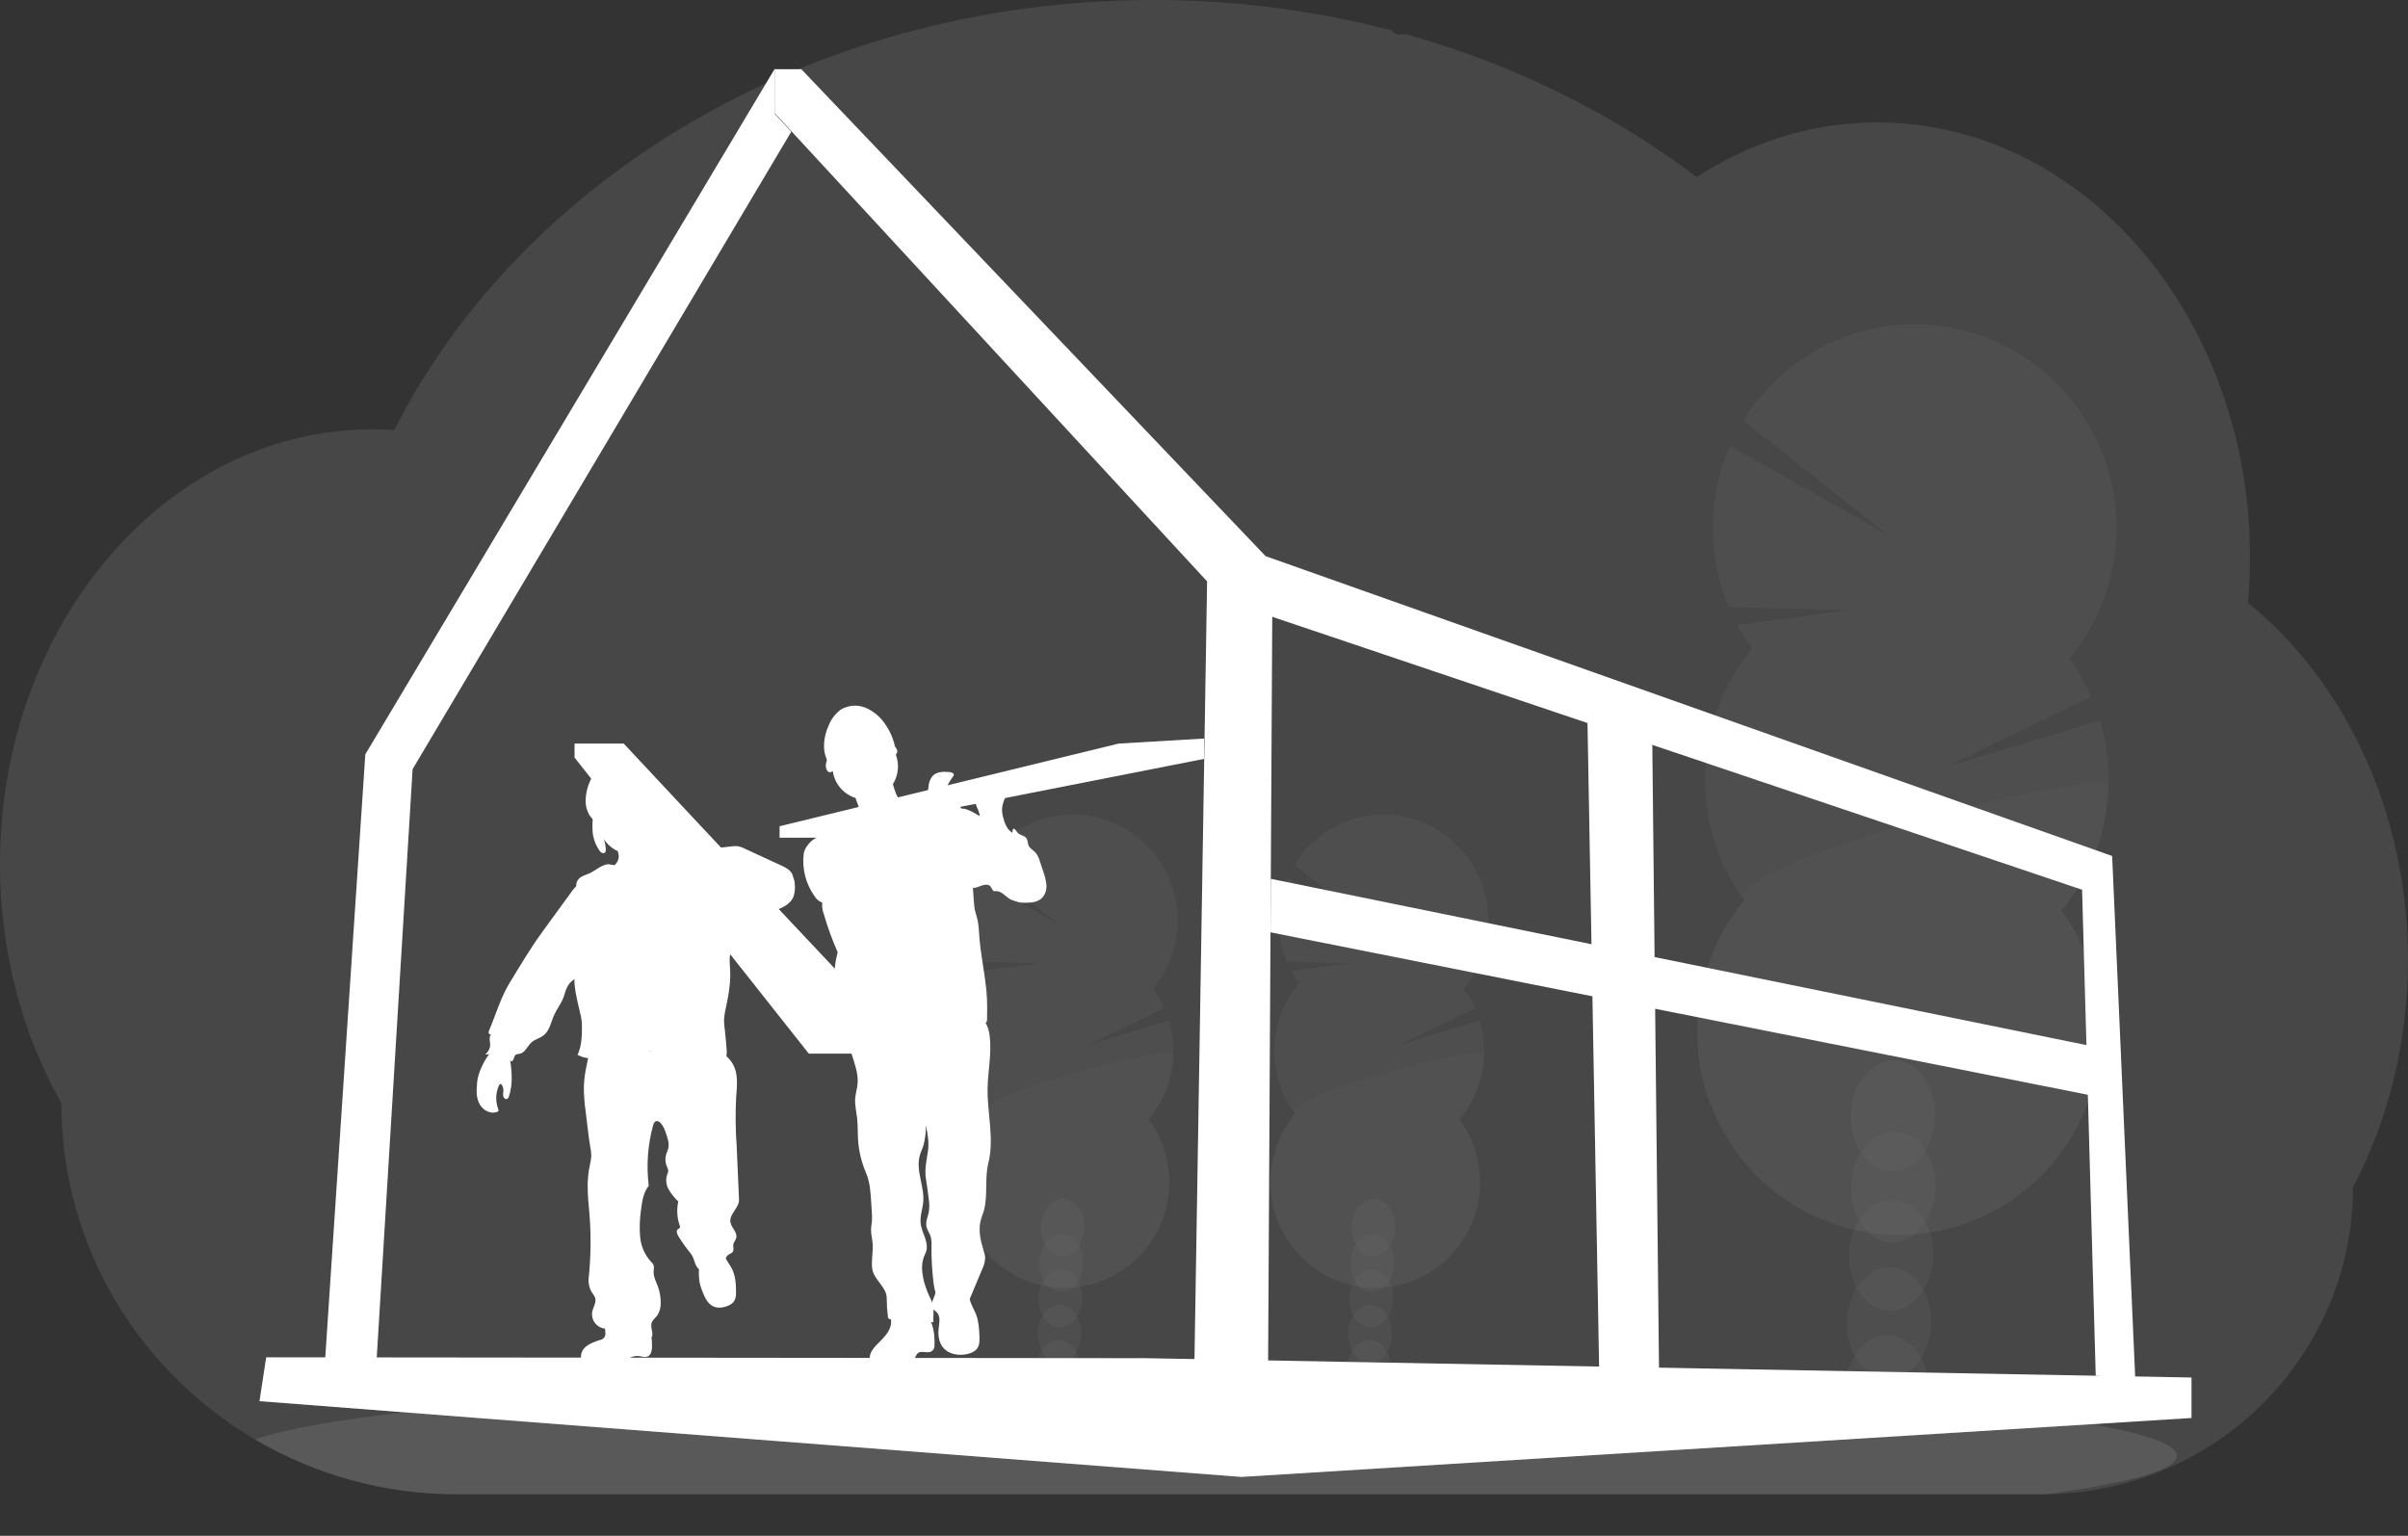 <svg width="58" height="37" viewBox="0 0 58 37" fill="none" xmlns="http://www.w3.org/2000/svg">
<rect x="0" y="0" width="58" height="37" fill="#333333" stroke="none"/>
<path opacity="0.1" d="M58 23.122C58.001 24.097 57.884 25.069 57.652 26.016C57.574 26.335 57.483 26.647 57.38 26.953C57.253 27.331 57.106 27.701 56.94 28.062C56.857 28.245 56.768 28.424 56.675 28.6C56.676 29.6 56.472 30.59 56.076 31.506C55.358 33.151 54.08 34.481 52.472 35.253C51.467 35.737 50.369 35.992 49.255 35.998H11.011C9.31 36.002 7.637 35.551 6.165 34.691L6.142 34.678C5.932 34.554 5.728 34.423 5.528 34.285C5.08 33.972 4.659 33.622 4.269 33.237C3.742 32.717 3.277 32.136 2.885 31.506C1.964 30.03 1.476 28.32 1.477 26.576C0.544 24.923 0 22.944 0 20.817C0 18.134 0.865 15.686 2.285 13.833C2.582 13.446 2.906 13.082 3.256 12.743C3.601 12.409 3.972 12.102 4.366 11.827C4.681 11.606 5.01 11.407 5.351 11.23C5.493 11.157 5.636 11.088 5.781 11.024C5.909 10.967 6.038 10.914 6.168 10.864C6.325 10.804 6.483 10.748 6.644 10.698C6.804 10.648 6.963 10.604 7.119 10.566C7.349 10.509 7.583 10.463 7.82 10.428C8.017 10.399 8.214 10.378 8.411 10.363C8.568 10.351 8.726 10.344 8.885 10.342H8.971C9.146 10.342 9.321 10.349 9.493 10.361C9.512 10.324 9.531 10.287 9.55 10.251C9.619 10.118 9.69 9.986 9.762 9.857C9.762 9.856 9.762 9.854 9.762 9.853C9.774 9.83 9.786 9.808 9.799 9.786C9.857 9.68 9.918 9.576 9.98 9.472C10.009 9.422 10.037 9.375 10.066 9.329C10.072 9.317 10.079 9.306 10.086 9.295C10.115 9.245 10.146 9.195 10.176 9.146C10.328 8.901 10.486 8.66 10.65 8.423L10.692 8.363C10.718 8.326 10.741 8.29 10.77 8.253C10.838 8.157 10.908 8.061 10.978 7.967C11.027 7.899 11.077 7.832 11.13 7.768C11.258 7.602 11.389 7.437 11.524 7.271C11.658 7.105 11.798 6.942 11.943 6.78C11.963 6.758 11.983 6.736 12.003 6.714L12.214 6.483C12.224 6.472 12.233 6.462 12.243 6.452C12.268 6.425 12.292 6.397 12.319 6.371C12.432 6.25 12.547 6.132 12.664 6.014C13.255 5.42 13.885 4.866 14.55 4.356C14.576 4.335 14.602 4.315 14.629 4.295C14.754 4.2 14.881 4.107 15.008 4.014C15.707 3.508 16.437 3.048 17.195 2.638C17.247 2.607 17.3 2.579 17.354 2.551C18.033 2.189 18.731 1.864 19.446 1.579C19.835 1.424 20.234 1.278 20.635 1.144C20.901 1.055 21.169 0.971 21.441 0.892C21.865 0.769 22.292 0.659 22.722 0.561C23.989 0.274 25.278 0.097 26.575 0.031C26.969 0.011 27.367 0.001 27.77 2.02495e-05C29.713 -0.003 31.65 0.245 33.531 0.735C33.551 0.765 33.577 0.789 33.609 0.806C33.64 0.822 33.675 0.83 33.71 0.829H33.876C33.947 0.849 34.019 0.869 34.091 0.89C34.492 1.007 34.888 1.134 35.278 1.272L35.376 1.308C36.339 1.653 37.276 2.068 38.179 2.55C38.993 2.983 39.777 3.472 40.525 4.013C40.641 4.097 40.754 4.181 40.866 4.266C41.002 4.178 41.14 4.094 41.281 4.013C41.823 3.701 42.4 3.453 42.998 3.274C44.25 2.9 45.574 2.848 46.851 3.122C48.488 3.472 49.971 4.342 51.168 5.579C51.655 6.085 52.089 6.641 52.462 7.238C52.489 7.28 52.516 7.324 52.542 7.367C52.863 7.895 53.139 8.45 53.367 9.025C53.375 9.047 53.383 9.067 53.391 9.088C53.601 9.626 53.771 10.18 53.898 10.745C53.904 10.774 53.911 10.802 53.917 10.831C54.036 11.377 54.117 11.931 54.159 12.489C54.159 12.509 54.159 12.529 54.163 12.55C54.184 12.839 54.194 13.13 54.194 13.425C54.194 13.688 54.186 13.949 54.169 14.209C54.169 14.237 54.166 14.266 54.163 14.296C54.159 14.371 54.152 14.445 54.146 14.52C54.522 14.826 54.874 15.162 55.199 15.523C55.342 15.681 55.481 15.845 55.615 16.015C56.024 16.532 56.384 17.087 56.689 17.673C57.521 19.259 58 21.125 58 23.122Z" fill="white"/>
<path opacity="0.1" d="M52.436 35.071C52.436 35.41 51.277 35.728 49.255 36.002H11.011C9.31 36.005 7.638 35.554 6.165 34.694L6.142 34.681C6.723 34.468 7.772 34.269 9.2 34.089L9.264 34.081C9.904 34.002 10.62 33.927 11.402 33.856C11.421 33.856 11.441 33.853 11.461 33.85C12.082 33.794 12.742 33.742 13.441 33.694C13.463 33.694 13.485 33.69 13.507 33.689C13.777 33.669 14.052 33.651 14.333 33.633L14.442 33.626C16.488 33.498 18.814 33.395 21.336 33.328H21.339C21.692 33.318 22.049 33.309 22.41 33.302C22.811 33.292 23.217 33.283 23.628 33.276C23.942 33.269 24.259 33.264 24.578 33.259H24.585C26.023 33.237 27.508 33.227 29.026 33.227C32.782 33.227 36.331 33.296 39.476 33.42H39.485C39.969 33.439 40.443 33.46 40.906 33.481L41.3 33.5C41.822 33.525 42.331 33.552 42.827 33.581C48.652 33.915 52.436 34.458 52.436 35.071Z" fill="white"/>
<g opacity="0.2">
<path opacity="0.2" d="M33.5 32.993C33.498 33.047 33.492 33.1 33.482 33.153C33.139 33.098 32.794 33.048 32.447 33.004C32.447 32.99 32.447 32.975 32.447 32.961C32.451 32.812 32.493 32.666 32.571 32.539C32.672 32.377 32.826 32.276 32.996 32.282C33.166 32.287 33.313 32.398 33.404 32.565C33.473 32.697 33.506 32.844 33.5 32.993Z" fill="white"/>
<path opacity="0.2" d="M33.528 32.146C33.54 31.762 33.314 31.443 33.023 31.434C32.732 31.424 32.487 31.729 32.475 32.113C32.463 32.497 32.689 32.816 32.98 32.825C33.27 32.835 33.516 32.531 33.528 32.146Z" fill="white"/>
<path opacity="0.2" d="M33.555 31.295C33.567 30.91 33.341 30.591 33.05 30.582C32.759 30.573 32.514 30.877 32.502 31.261C32.489 31.645 32.715 31.965 33.006 31.974C33.297 31.983 33.543 31.679 33.555 31.295Z" fill="white"/>
<path opacity="0.2" d="M33.581 30.443C33.593 30.059 33.367 29.74 33.076 29.731C32.785 29.721 32.54 30.025 32.528 30.41C32.516 30.794 32.742 31.113 33.033 31.122C33.324 31.131 33.569 30.828 33.581 30.443Z" fill="white"/>
<path opacity="0.2" d="M33.608 29.592C33.62 29.207 33.394 28.888 33.103 28.879C32.812 28.87 32.566 29.174 32.554 29.558C32.542 29.942 32.768 30.261 33.059 30.271C33.35 30.28 33.596 29.976 33.608 29.592Z" fill="white"/>
<path opacity="0.2" d="M31.289 23.69C31.219 23.595 31.157 23.495 31.102 23.392L32.493 23.206L30.995 23.17C30.862 22.85 30.794 22.506 30.797 22.159C30.799 21.812 30.872 21.468 31.011 21.151L32.986 22.266L31.177 20.833C31.359 20.535 31.601 20.278 31.886 20.079C32.171 19.879 32.494 19.741 32.835 19.673C33.175 19.605 33.526 19.609 33.865 19.684C34.204 19.759 34.524 19.904 34.806 20.109C35.087 20.315 35.323 20.577 35.499 20.878C35.676 21.18 35.788 21.515 35.831 21.863C35.873 22.211 35.844 22.564 35.745 22.899C35.646 23.235 35.479 23.547 35.256 23.815C35.364 23.962 35.455 24.121 35.529 24.288L33.703 25.173L35.639 24.585C35.761 24.991 35.781 25.421 35.697 25.837C35.612 26.253 35.426 26.641 35.156 26.966C35.437 27.351 35.605 27.808 35.641 28.285C35.677 28.761 35.579 29.239 35.359 29.662C35.138 30.086 34.804 30.438 34.395 30.679C33.986 30.92 33.517 31.039 33.044 31.024C32.57 31.009 32.11 30.86 31.716 30.593C31.323 30.327 31.011 29.954 30.818 29.518C30.624 29.081 30.557 28.598 30.622 28.125C30.688 27.651 30.884 27.206 31.189 26.839C30.853 26.379 30.68 25.819 30.698 25.247C30.716 24.676 30.923 24.128 31.287 23.69H31.289Z" fill="white"/>
<path opacity="0.1" d="M35.747 25.409C35.73 25.98 35.521 26.529 35.156 26.966C35.437 27.351 35.605 27.808 35.641 28.285C35.677 28.762 35.579 29.239 35.359 29.663C35.138 30.086 34.804 30.438 34.395 30.679C33.986 30.92 33.517 31.04 33.044 31.025C32.57 31.01 32.11 30.86 31.716 30.594C31.323 30.327 31.011 29.955 30.818 29.518C30.624 29.081 30.557 28.599 30.622 28.125C30.688 27.651 30.884 27.206 31.189 26.84C30.865 26.396 35.756 25.123 35.747 25.409Z" fill="white"/>
</g>
<g opacity="0.2">
<path opacity="0.2" d="M26.015 32.993C26.013 33.047 26.007 33.1 25.997 33.153C25.654 33.098 25.309 33.048 24.963 33.004C24.963 32.99 24.963 32.975 24.963 32.961C24.966 32.812 25.008 32.666 25.086 32.539C25.187 32.377 25.341 32.276 25.511 32.282C25.681 32.287 25.828 32.398 25.919 32.565C25.988 32.697 26.021 32.844 26.015 32.993Z" fill="white"/>
<path opacity="0.2" d="M26.043 32.146C26.055 31.762 25.829 31.443 25.538 31.434C25.247 31.424 25.002 31.729 24.99 32.113C24.977 32.497 25.204 32.816 25.494 32.825C25.785 32.835 26.031 32.531 26.043 32.146Z" fill="white"/>
<path opacity="0.2" d="M26.07 31.295C26.082 30.91 25.856 30.591 25.565 30.582C25.274 30.573 25.029 30.877 25.016 31.261C25.004 31.645 25.23 31.965 25.521 31.974C25.812 31.983 26.058 31.679 26.07 31.295Z" fill="white"/>
<path opacity="0.2" d="M26.096 30.443C26.108 30.059 25.882 29.74 25.591 29.731C25.3 29.721 25.055 30.025 25.043 30.41C25.031 30.794 25.257 31.113 25.548 31.122C25.838 31.131 26.084 30.828 26.096 30.443Z" fill="white"/>
<path opacity="0.2" d="M26.122 29.592C26.134 29.207 25.908 28.888 25.618 28.879C25.327 28.87 25.081 29.174 25.069 29.558C25.057 29.942 25.283 30.261 25.574 30.271C25.865 30.28 26.11 29.976 26.122 29.592Z" fill="white"/>
<path opacity="0.2" d="M23.804 23.69C23.735 23.595 23.672 23.495 23.617 23.392L25.008 23.206L23.51 23.17C23.377 22.85 23.309 22.506 23.312 22.159C23.314 21.812 23.387 21.468 23.526 21.151L25.501 22.266L23.692 20.833C23.874 20.535 24.116 20.278 24.401 20.079C24.686 19.879 25.009 19.741 25.35 19.673C25.691 19.605 26.041 19.609 26.38 19.684C26.719 19.759 27.04 19.904 27.321 20.109C27.602 20.315 27.838 20.577 28.014 20.878C28.191 21.18 28.304 21.515 28.346 21.863C28.388 22.211 28.359 22.564 28.26 22.899C28.161 23.235 27.995 23.547 27.771 23.815C27.879 23.962 27.971 24.121 28.044 24.288L26.218 25.173L28.155 24.585C28.276 24.991 28.296 25.421 28.212 25.837C28.127 26.253 27.941 26.641 27.671 26.966C27.952 27.351 28.12 27.808 28.156 28.285C28.192 28.761 28.094 29.239 27.874 29.662C27.654 30.086 27.32 30.438 26.91 30.679C26.501 30.92 26.032 31.039 25.559 31.024C25.085 31.009 24.625 30.86 24.232 30.593C23.838 30.327 23.527 29.954 23.333 29.518C23.14 29.081 23.072 28.598 23.137 28.125C23.203 27.651 23.399 27.206 23.704 26.839C23.368 26.379 23.195 25.819 23.213 25.247C23.231 24.676 23.438 24.128 23.802 23.69H23.804Z" fill="white"/>
<path opacity="0.1" d="M28.262 25.409C28.245 25.98 28.036 26.529 27.671 26.966C27.952 27.351 28.12 27.808 28.156 28.285C28.192 28.762 28.094 29.239 27.874 29.663C27.654 30.086 27.32 30.438 26.91 30.679C26.501 30.92 26.032 31.04 25.559 31.025C25.085 31.01 24.625 30.86 24.232 30.594C23.838 30.327 23.527 29.955 23.333 29.518C23.14 29.081 23.072 28.599 23.137 28.125C23.203 27.651 23.399 27.206 23.704 26.84C23.38 26.396 28.271 25.123 28.262 25.409Z" fill="white"/>
</g>
<g opacity="0.2">
<path opacity="0.2" d="M46.461 33.542C46.457 33.643 46.445 33.744 46.425 33.844C45.765 33.738 45.1 33.642 44.431 33.559C44.431 33.532 44.431 33.505 44.431 33.477C44.437 33.19 44.519 32.91 44.668 32.665C44.865 32.354 45.161 32.158 45.487 32.168C45.814 32.178 46.098 32.392 46.275 32.715C46.409 32.969 46.473 33.254 46.461 33.542Z" fill="white"/>
<path opacity="0.2" d="M46.514 31.904C46.537 31.164 46.102 30.55 45.542 30.532C44.981 30.514 44.508 31.1 44.485 31.84C44.462 32.58 44.898 33.194 45.458 33.212C46.018 33.23 46.491 32.644 46.514 31.904Z" fill="white"/>
<path opacity="0.2" d="M46.565 30.268C46.588 29.528 46.153 28.913 45.593 28.895C45.032 28.877 44.559 29.463 44.536 30.203C44.513 30.943 44.949 31.558 45.509 31.575C46.069 31.593 46.542 31.008 46.565 30.268Z" fill="white"/>
<path opacity="0.2" d="M46.617 28.627C46.64 27.887 46.205 27.273 45.645 27.255C45.084 27.237 44.611 27.822 44.588 28.562C44.565 29.302 45 29.917 45.56 29.935C46.121 29.953 46.594 29.367 46.617 28.627Z" fill="white"/>
<path opacity="0.2" d="M46.61 26.916C46.633 26.176 46.196 25.562 45.635 25.545C45.075 25.528 44.603 26.114 44.581 26.855C44.559 27.595 44.995 28.209 45.556 28.226C46.116 28.243 46.588 27.657 46.61 26.916Z" fill="white"/>
<path opacity="0.2" d="M42.203 15.629C42.071 15.447 41.95 15.255 41.843 15.056L44.522 14.699L41.639 14.629C41.382 14.013 41.251 13.351 41.256 12.682C41.261 12.014 41.401 11.354 41.668 10.742L45.472 12.889L41.988 10.13C42.34 9.558 42.806 9.065 43.355 8.682C43.904 8.299 44.526 8.034 45.181 7.904C45.836 7.775 46.51 7.782 47.162 7.927C47.814 8.072 48.43 8.351 48.97 8.746C49.511 9.141 49.965 9.644 50.304 10.225C50.644 10.805 50.861 11.449 50.943 12.118C51.024 12.786 50.969 13.465 50.779 14.111C50.59 14.757 50.27 15.356 49.841 15.872C50.048 16.156 50.225 16.462 50.367 16.784L46.851 18.488L50.579 17.355C50.814 18.136 50.852 18.963 50.691 19.763C50.529 20.563 50.172 21.309 49.652 21.934C50.193 22.675 50.517 23.555 50.586 24.473C50.655 25.391 50.466 26.31 50.042 27.125C49.618 27.94 48.975 28.618 48.187 29.082C47.399 29.546 46.497 29.776 45.585 29.747C44.673 29.718 43.788 29.431 43.03 28.918C42.273 28.405 41.673 27.687 41.301 26.847C40.928 26.007 40.798 25.077 40.924 24.166C41.05 23.254 41.428 22.396 42.014 21.691C41.368 20.805 41.035 19.726 41.07 18.627C41.104 17.527 41.503 16.472 42.203 15.629V15.629Z" fill="white"/>
<path opacity="0.1" d="M50.786 18.935C50.754 20.035 50.355 21.091 49.654 21.933C50.195 22.675 50.519 23.555 50.588 24.473C50.657 25.39 50.468 26.309 50.044 27.125C49.62 27.94 48.977 28.618 48.189 29.081C47.401 29.545 46.499 29.776 45.587 29.747C44.675 29.718 43.79 29.43 43.032 28.917C42.275 28.404 41.675 27.687 41.303 26.846C40.93 26.006 40.8 25.077 40.926 24.165C41.052 23.253 41.43 22.396 42.016 21.691C41.389 20.835 50.804 18.385 50.786 18.935Z" fill="white"/>
</g>
<path d="M7.773 33.626L8.289 33.624H9.018L9.938 18.529L19.058 3.173L18.661 2.744V1.656L8.799 18.173L7.773 33.626Z" fill="white"/>
<path opacity="0.1" d="M8.344 33.627H9.017L9.938 18.532L19.058 3.175L18.661 2.746L9.255 18.302L8.344 33.627Z" fill="white"/>
<path d="M6.251 33.755L29.88 35.579L29.9 35.581L52.768 34.162L52.785 34.161V33.186L27.588 32.72L6.565 32.699H6.412L6.395 32.809L6.251 33.755Z" fill="white"/>
<path opacity="0.1" d="M6.251 33.755L29.88 35.579L29.9 35.581L52.768 34.162L52.785 34.143V33.207H52.765L29.88 33.978L6.565 32.699H6.562L6.521 32.727L6.395 32.809L6.251 33.755Z" fill="white"/>
<path opacity="0.1" d="M6.251 33.755L29.88 35.579V33.978L6.521 32.727L6.395 32.809L6.251 33.755Z" fill="white"/>
<path d="M18.658 2.723L29.075 14.006L28.753 33.853L29.638 33.961L29.653 33.963H30.538L30.644 14.859L50.15 21.434L50.479 33.141L51.191 33.222L51.432 33.249L50.874 20.622L30.483 13.398L19.302 1.668H18.658V2.723Z" fill="white"/>
<path opacity="0.1" d="M30.564 14.496L30.644 14.861L50.15 21.436L50.479 33.144L51.191 33.224L50.633 21.193L30.564 14.496Z" fill="white"/>
<path opacity="0.1" d="M18.658 2.723L29.075 14.006L28.753 33.853L29.638 33.961L29.879 13.357L18.658 1.668V2.723Z" fill="white"/>
<path d="M30.602 22.461L37.756 23.883L37.758 23.883L50.289 26.374L50.863 26.142L50.861 26.101L50.824 25.294L30.609 21.172L30.602 22.461Z" fill="white"/>
<path opacity="0.1" d="M37.758 23.883L50.289 26.374L50.863 26.142L50.861 26.101L37.758 23.883Z" fill="white"/>
<path d="M38.237 17.418L38.431 28.168L38.531 33.684L39.412 33.654L39.967 33.635L39.794 17.573L39.412 17.445L39.328 17.418H38.237Z" fill="white"/>
<path opacity="0.1" d="M38.245 17.418V17.421L38.431 28.171L38.531 33.686L39.412 33.656V17.418H38.245Z" fill="white"/>
<path d="M24.438 20.165C24.49 20.193 24.539 20.226 24.586 20.262C24.641 20.311 24.691 20.365 24.734 20.425C24.945 20.701 25.14 21.021 25.119 21.369C25.12 21.42 25.11 21.47 25.091 21.517C25.073 21.564 25.045 21.607 25.009 21.643C24.922 21.718 24.797 21.721 24.683 21.721C24.559 21.721 24.428 21.721 24.321 21.657C24.214 21.592 24.124 21.466 23.997 21.469C23.979 21.472 23.961 21.472 23.943 21.469C23.899 21.455 23.89 21.397 23.862 21.36C23.812 21.294 23.709 21.31 23.631 21.339C23.554 21.368 23.468 21.411 23.392 21.378C23.348 21.354 23.311 21.318 23.288 21.273C23.105 20.975 23.066 20.616 23.032 20.27C23.011 20.059 22.849 19.341 23.295 19.504C23.492 19.576 23.676 19.719 23.855 19.824L24.438 20.165Z" fill="white"/>
<path d="M23.998 20.235C24.038 20.264 24.086 20.279 24.135 20.277C24.184 20.275 24.231 20.257 24.268 20.225C24.342 20.158 24.389 20.066 24.4 19.967C24.449 19.952 24.474 20.017 24.506 20.057C24.561 20.124 24.673 20.123 24.724 20.195C24.758 20.245 24.75 20.314 24.775 20.37C24.807 20.443 24.887 20.48 24.941 20.539C24.992 20.603 25.029 20.678 25.049 20.757L25.13 21.002C25.168 21.103 25.193 21.21 25.204 21.318C25.209 21.372 25.203 21.427 25.187 21.479C25.171 21.531 25.145 21.579 25.11 21.621C25.002 21.739 24.824 21.751 24.667 21.748C24.614 21.749 24.562 21.742 24.511 21.729C24.372 21.686 24.283 21.544 24.246 21.401C24.209 21.259 24.213 21.109 24.191 20.963C24.168 20.82 24.126 20.68 24.068 20.547C24.025 20.443 23.905 20.289 23.907 20.179C23.943 20.179 23.969 20.212 23.998 20.235Z" fill="white"/>
<path d="M24.175 19.734C24.152 19.664 24.138 19.59 24.135 19.516C24.135 19.367 24.202 19.227 24.27 19.094L23.707 19.171C23.639 19.18 23.564 19.194 23.525 19.251C23.511 19.28 23.503 19.311 23.503 19.343C23.503 19.375 23.511 19.406 23.525 19.435C23.553 19.491 23.576 19.551 23.592 19.612C23.593 19.666 23.599 19.719 23.61 19.771C23.628 19.81 23.652 19.845 23.683 19.874C23.844 20.054 23.964 20.267 24.084 20.477C24.081 20.471 24.424 20.203 24.41 20.115C24.402 20.066 24.303 20.006 24.272 19.958C24.228 19.889 24.195 19.814 24.175 19.734Z" fill="white"/>
<path d="M29.001 17.793V18.282L20.695 19.917L20.264 20.181H18.777V19.905L26.938 17.915L29.001 17.793Z" fill="white"/>
<path opacity="0.1" d="M29.001 18.281L20.695 19.916L20.264 20.18H18.777L26.998 18.404L29.001 18.281Z" fill="white"/>
<path d="M22.332 31.685C22.239 31.572 22.112 31.494 21.97 31.463C21.827 31.433 21.679 31.452 21.549 31.517C21.521 31.53 21.497 31.55 21.477 31.574C21.428 31.643 21.459 31.739 21.464 31.825C21.475 32.035 21.31 32.205 21.161 32.352C21.081 32.431 21 32.514 20.964 32.621C20.928 32.728 20.955 32.864 21.051 32.919C21.093 32.941 21.139 32.954 21.186 32.957C21.343 32.988 21.505 32.993 21.664 32.971C21.821 32.94 21.975 32.85 22.043 32.704C22.056 32.665 22.078 32.629 22.107 32.599C22.193 32.529 22.326 32.61 22.425 32.561C22.506 32.52 22.509 32.456 22.51 32.372C22.513 32.138 22.479 31.874 22.332 31.685Z" fill="white"/>
<path d="M23.514 31.676C23.574 31.837 23.583 32.012 23.591 32.184C23.595 32.283 23.598 32.39 23.545 32.474C23.492 32.558 23.388 32.602 23.288 32.623C23.083 32.666 22.845 32.625 22.713 32.461C22.611 32.335 22.59 32.163 22.609 32C22.625 31.866 22.658 31.709 22.563 31.614C22.538 31.589 22.506 31.571 22.484 31.544C22.434 31.483 22.442 31.392 22.469 31.317C22.503 31.246 22.529 31.171 22.546 31.093C22.55 31.056 23.213 31.119 23.274 31.149C23.357 31.191 23.344 31.26 23.369 31.343C23.404 31.459 23.471 31.564 23.514 31.676Z" fill="white"/>
<path d="M23.636 24.54C23.766 24.625 23.816 24.792 23.836 24.947C23.892 25.372 23.794 25.802 23.787 26.23C23.78 26.831 23.952 27.443 23.805 28.025C23.717 28.372 23.792 28.77 23.709 29.121C23.684 29.226 23.639 29.324 23.615 29.428C23.566 29.655 23.618 29.891 23.687 30.112C23.709 30.172 23.724 30.234 23.729 30.298C23.726 30.395 23.701 30.491 23.657 30.578L23.362 31.283C23.329 31.362 23.199 31.375 23.116 31.385C22.959 31.404 22.784 31.418 22.66 31.32C22.535 31.222 22.505 31.058 22.486 30.905C22.449 30.611 22.433 30.315 22.436 30.019C22.442 29.942 22.435 29.864 22.416 29.789C22.389 29.704 22.33 29.63 22.313 29.54C22.293 29.424 22.351 29.31 22.373 29.192C22.388 29.085 22.386 28.977 22.368 28.87C22.349 28.711 22.327 28.552 22.302 28.394C22.266 28.173 22.317 27.955 22.351 27.733C22.383 27.525 22.342 27.313 22.302 27.106C22.305 27.274 22.284 27.441 22.24 27.603C22.214 27.682 22.177 27.757 22.154 27.838C22.053 28.199 22.268 28.578 22.238 28.952C22.223 29.127 22.155 29.3 22.175 29.473C22.188 29.599 22.246 29.715 22.286 29.835C22.326 29.955 22.346 30.093 22.286 30.205C22.126 30.51 22.245 30.925 22.389 31.238C22.418 31.294 22.443 31.351 22.465 31.41C22.507 31.551 22.471 31.703 22.483 31.85C22.442 31.857 22.399 31.854 22.359 31.842C22.319 31.83 22.283 31.808 22.252 31.78C22.23 31.757 22.212 31.73 22.191 31.706C22.132 31.649 22.062 31.605 21.985 31.577C21.941 31.551 21.889 31.539 21.838 31.542C21.784 31.558 21.735 31.588 21.697 31.63C21.649 31.674 21.597 31.713 21.543 31.749C21.52 31.767 21.493 31.779 21.464 31.784C21.45 31.787 21.435 31.784 21.422 31.777C21.409 31.771 21.398 31.76 21.392 31.747C21.389 31.739 21.387 31.73 21.386 31.721C21.368 31.571 21.358 31.42 21.357 31.269C21.357 31.009 21.049 30.83 21.01 30.573C20.979 30.366 21.037 30.155 21.017 29.946C21.008 29.839 20.978 29.734 20.98 29.626C20.98 29.557 20.996 29.489 21.002 29.419C21.006 29.343 21.005 29.266 20.998 29.189L20.983 28.949C20.968 28.712 20.952 28.47 20.859 28.254C20.75 28.001 20.684 27.73 20.667 27.455C20.657 27.281 20.664 27.107 20.644 26.933C20.626 26.775 20.587 26.618 20.598 26.46C20.608 26.338 20.648 26.22 20.657 26.098C20.676 25.863 20.587 25.634 20.518 25.409C20.449 25.184 20.397 24.934 20.488 24.717C20.502 24.682 20.523 24.65 20.552 24.625C20.586 24.602 20.626 24.587 20.668 24.581C21.513 24.402 22.379 24.346 23.239 24.416C23.38 24.424 23.516 24.466 23.636 24.54Z" fill="white"/>
<path d="M20.84 19.26C21.276 19.26 21.629 18.904 21.629 18.464C21.629 18.024 21.276 17.668 20.84 17.668C20.404 17.668 20.051 18.024 20.051 18.464C20.051 18.904 20.404 19.26 20.84 19.26Z" fill="white"/>
<path d="M20.687 19.46C20.699 19.505 20.699 19.553 20.687 19.599C20.675 19.63 20.657 19.66 20.636 19.686C20.559 19.785 20.475 19.878 20.383 19.963C20.43 20.069 20.514 20.152 20.619 20.198C20.723 20.243 20.832 20.275 20.944 20.292C21 20.307 21.058 20.311 21.116 20.304C21.169 20.291 21.219 20.268 21.264 20.236L21.702 19.972C21.768 19.936 21.829 19.891 21.884 19.839C21.964 19.756 22.01 19.644 22.011 19.528C22.013 19.507 22.008 19.486 21.995 19.469C21.979 19.454 21.957 19.446 21.935 19.444C21.781 19.41 21.659 19.283 21.59 19.14C21.528 18.994 21.488 18.838 21.471 18.68L21.003 18.928C20.934 18.965 20.865 19.003 20.793 19.035C20.747 19.056 20.655 19.073 20.622 19.116C20.56 19.194 20.671 19.366 20.687 19.46Z" fill="white"/>
<path d="M20.386 19.816C20.32 19.871 20.268 19.942 20.235 20.022C20.204 20.121 20.235 20.226 20.262 20.325C20.392 20.744 20.491 21.172 20.558 21.606C20.599 21.904 20.615 22.207 20.635 22.509C20.676 23.124 20.736 24.105 20.817 24.716C21.112 24.729 21.4 24.642 21.693 24.61C22.241 24.552 22.804 24.686 23.341 24.561C23.211 24.043 23.081 23.157 22.951 22.64C22.893 22.436 22.853 22.227 22.831 22.016C22.82 21.865 22.827 21.712 22.829 21.56C22.834 21.262 22.817 20.964 22.801 20.666C22.782 20.318 22.764 19.97 22.682 19.629C22.676 19.586 22.656 19.546 22.625 19.516C22.575 19.479 22.511 19.492 22.453 19.5C22.273 19.523 22.092 19.48 21.942 19.378C21.877 19.333 21.79 19.279 21.729 19.328C21.703 19.358 21.686 19.395 21.68 19.434C21.653 19.504 21.611 19.568 21.558 19.621C21.505 19.674 21.442 19.715 21.371 19.741C21.231 19.792 21.084 19.823 20.935 19.831C20.89 19.841 20.842 19.836 20.8 19.816C20.73 19.773 20.725 19.617 20.637 19.607C20.559 19.598 20.438 19.766 20.386 19.816Z" fill="white"/>
<path d="M21.551 21.031C21.369 20.856 21.29 20.602 21.157 20.386C21.067 20.24 20.952 20.112 20.817 20.008C20.749 19.963 20.687 19.909 20.632 19.849C20.585 19.791 20.549 19.714 20.479 19.691C20.449 19.685 20.419 19.686 20.39 19.694C20.361 19.702 20.334 19.717 20.313 19.738C20.269 19.779 20.228 19.823 20.189 19.87C19.981 20.088 19.614 20.118 19.448 20.371C19.404 20.424 19.373 20.488 19.36 20.557C19.313 20.924 19.407 21.296 19.623 21.595C19.665 21.665 19.73 21.718 19.805 21.744C19.795 21.837 19.807 21.931 19.841 22.018C19.932 22.332 20.044 22.64 20.176 22.94C20.145 23.057 20.122 23.176 20.11 23.297C20.076 23.601 20.108 23.909 20.075 24.213C20.049 24.461 19.977 24.703 19.974 24.952C19.974 24.992 19.978 25.039 20.012 25.059C20.03 25.069 20.05 25.073 20.07 25.072L20.676 25.09C21.028 25.101 21.383 25.111 21.729 25.046C21.775 25.039 21.82 25.024 21.861 25.003C21.979 24.937 22.017 24.788 22.036 24.655C22.061 24.483 22.07 24.309 22.065 24.136C22.139 24.37 22.226 24.612 22.447 24.713C22.564 24.767 22.698 24.763 22.827 24.759C23.104 24.747 23.38 24.718 23.654 24.673C23.671 24.675 23.688 24.674 23.704 24.668C23.72 24.662 23.734 24.652 23.746 24.64C23.758 24.628 23.766 24.613 23.771 24.596C23.776 24.58 23.777 24.562 23.774 24.546L23.777 24.274C23.783 23.723 23.648 23.197 23.595 22.648C23.578 22.475 23.58 22.3 23.538 22.131C23.521 22.06 23.496 21.99 23.48 21.918C23.467 21.848 23.459 21.777 23.456 21.706L23.417 21.16C23.399 20.907 23.373 20.663 23.354 20.41C23.343 20.165 23.308 19.92 23.248 19.682C23.206 19.533 23.116 19.364 22.962 19.345C22.88 19.336 22.8 19.372 22.722 19.398C22.53 19.459 22.323 19.458 22.131 19.395C22.072 19.372 22.01 19.355 21.947 19.345C21.915 19.341 21.883 19.345 21.853 19.358C21.824 19.37 21.798 19.39 21.779 19.416C21.759 19.455 21.75 19.498 21.753 19.541C21.729 20.038 21.686 20.549 21.551 21.031Z" fill="white"/>
<path d="M20.759 21.047C20.532 20.805 20.299 20.559 20.007 20.406C19.891 20.345 19.76 20.299 19.633 20.322C19.505 20.345 19.387 20.457 19.392 20.588C19.396 20.669 19.445 20.74 19.46 20.82C19.478 20.909 19.453 21.005 19.48 21.091C19.503 21.148 19.536 21.2 19.579 21.244L19.927 21.661C20.075 21.834 20.223 22.011 20.413 22.131C20.603 22.251 20.849 22.308 21.058 22.222C21.206 22.152 21.33 22.038 21.412 21.895C21.498 21.756 21.559 21.603 21.64 21.46C21.767 21.23 21.934 21.026 22.133 20.857C22.03 20.83 21.902 20.793 21.837 20.708C21.819 20.681 21.803 20.652 21.791 20.622L21.711 20.449C21.684 20.447 21.657 20.451 21.631 20.461C21.606 20.471 21.583 20.486 21.563 20.505C21.529 20.545 21.492 20.582 21.453 20.618C21.384 20.67 21.29 20.685 21.227 20.745C21.203 20.771 21.18 20.799 21.161 20.828C21.113 20.892 21.053 20.944 20.983 20.981C20.914 21.019 20.838 21.041 20.759 21.047Z" fill="white"/>
<path d="M22.151 20.006C22.322 19.692 22.314 19.315 22.363 18.959C22.368 18.865 22.401 18.775 22.457 18.7C22.555 18.587 22.729 18.586 22.878 18.6C22.922 18.605 22.976 18.626 22.974 18.67C22.971 18.686 22.963 18.701 22.952 18.712C22.808 18.9 22.723 19.127 22.709 19.364C22.786 19.419 22.905 19.307 22.98 19.364C23.029 19.406 23.006 19.489 22.977 19.548C22.908 19.686 22.837 19.823 22.765 19.96C22.706 20.08 22.631 20.19 22.54 20.287C22.477 20.348 22.404 20.395 22.34 20.455C22.192 20.595 22.103 20.792 21.951 20.928C21.938 20.942 21.92 20.951 21.901 20.953C21.882 20.952 21.864 20.944 21.85 20.93C21.773 20.867 21.71 20.79 21.664 20.703C21.605 20.595 21.614 20.563 21.706 20.486C21.877 20.35 22.044 20.203 22.151 20.006Z" fill="white"/>
<path d="M20.473 20.832C20.503 20.851 20.539 20.872 20.572 20.856C20.585 20.848 20.596 20.837 20.605 20.824C20.661 20.748 20.708 20.666 20.745 20.579C20.751 20.566 20.755 20.553 20.755 20.539C20.755 20.507 20.727 20.484 20.701 20.465C20.561 20.375 20.411 20.303 20.253 20.251C20.123 20.201 19.987 20.158 19.849 20.17C19.798 20.174 19.747 20.188 19.701 20.211C19.654 20.235 19.613 20.268 19.58 20.308C19.482 20.436 19.646 20.475 19.75 20.521C19.989 20.631 20.248 20.694 20.473 20.832Z" fill="white"/>
<path opacity="0.1" d="M20.318 21.677C20.316 21.689 20.317 21.7 20.321 21.711C20.324 21.722 20.331 21.732 20.339 21.74C20.353 21.669 20.334 21.595 20.349 21.524C20.371 21.417 20.474 21.337 20.482 21.229C20.294 21.192 20.319 21.562 20.318 21.677Z" fill="white"/>
<path opacity="0.2" d="M29.001 17.793V18.282L26.998 18.405L26.938 17.915L29.001 17.793Z" fill="white"/>
<path d="M20.13 18.582C20.255 18.479 20.183 18.263 20.267 18.125C20.317 18.05 20.4 18.01 20.482 17.976C20.58 17.93 20.686 17.9 20.794 17.889C20.849 17.884 20.903 17.891 20.954 17.91C21.006 17.929 21.052 17.959 21.09 17.999C21.122 18.035 21.143 18.08 21.174 18.118C21.211 18.163 21.259 18.197 21.314 18.216C21.368 18.235 21.427 18.238 21.484 18.227C21.549 18.212 21.617 18.162 21.613 18.094C21.605 18.053 21.584 18.015 21.554 17.988L21.413 17.83C21.253 17.651 21.075 17.461 20.84 17.417C20.677 17.385 20.509 17.43 20.352 17.483C20.288 17.504 20.217 17.536 20.199 17.601C20.187 17.646 20.205 17.695 20.195 17.74C20.174 17.83 20.06 17.86 20.007 17.936C19.954 18.011 19.97 18.1 19.955 18.184C19.939 18.267 19.895 18.349 19.89 18.435C19.886 18.488 19.912 18.584 19.971 18.603C20.029 18.622 20.094 18.52 20.13 18.582Z" fill="white"/>
<path d="M21.565 18.024C21.523 17.805 21.434 17.599 21.303 17.42C21.186 17.253 21.024 17.123 20.837 17.046C20.743 17.009 20.642 16.994 20.541 17.002C20.441 17.01 20.343 17.041 20.256 17.092C20.127 17.186 20.026 17.314 19.966 17.462C19.838 17.739 19.791 18.078 19.939 18.344C19.998 18.272 20.1 18.304 20.189 18.278C20.302 18.246 20.397 18.17 20.504 18.123C20.826 17.979 21.22 18.096 21.565 18.024Z" fill="white"/>
<path opacity="0.1" d="M20.015 18.007C20.003 17.918 19.996 17.814 20.059 17.75C20.062 17.746 20.066 17.743 20.071 17.741C20.075 17.739 20.08 17.738 20.085 17.738C20.09 17.74 20.094 17.742 20.097 17.745C20.101 17.748 20.103 17.752 20.105 17.756C20.142 17.814 20.173 17.875 20.198 17.939C20.161 17.93 20.123 17.933 20.088 17.947C20.053 17.961 20.022 17.985 20.001 18.016" fill="white"/>
<path opacity="0.1" d="M21.166 17.755L21.148 17.577C21.145 17.563 21.146 17.548 21.151 17.534C21.159 17.522 21.17 17.514 21.183 17.51C21.197 17.506 21.211 17.508 21.223 17.514C21.247 17.527 21.267 17.547 21.281 17.572C21.322 17.636 21.356 17.703 21.382 17.774C21.303 17.759 21.221 17.76 21.142 17.777" fill="white"/>
<path opacity="0.1" d="M21.606 24.957V25.363L21.267 25.385H19.482V24.957H21.606Z" fill="white"/>
<path d="M21.606 24.955V25.383H19.482L13.84 18.251V17.914H15.023L21.606 24.955Z" fill="white"/>
<path opacity="0.1" d="M21.606 24.955V25.383H19.482L13.84 18.251V17.914H15.023L21.606 24.955Z" fill="white"/>
<path opacity="0.1" d="M21.606 24.955V25.383H19.482L13.84 18.251V17.914L19.513 24.955H21.606Z" fill="white"/>
<path d="M14.58 32.106C14.584 32.126 14.583 32.147 14.579 32.167C14.574 32.187 14.566 32.205 14.553 32.222C14.541 32.238 14.526 32.252 14.508 32.262C14.491 32.273 14.471 32.279 14.451 32.281C14.314 32.328 14.169 32.374 14.072 32.48C13.975 32.586 13.956 32.782 14.072 32.868C14.131 32.904 14.199 32.923 14.269 32.922C14.492 32.938 14.724 32.935 14.927 32.839C15.072 32.772 15.208 32.656 15.367 32.667C15.449 32.672 15.537 32.711 15.61 32.673C15.684 32.635 15.704 32.53 15.705 32.442C15.707 32.258 15.679 32.075 15.623 31.901C15.616 31.877 15.303 31.858 15.265 31.851L14.886 31.801C14.814 31.792 14.659 31.737 14.602 31.798C14.546 31.858 14.58 32.034 14.58 32.106Z" fill="white"/>
<path d="M16.845 30.863C16.861 30.952 16.888 31.04 16.923 31.123C16.976 31.259 17.043 31.402 17.172 31.468C17.29 31.527 17.433 31.505 17.553 31.449C17.602 31.428 17.646 31.395 17.679 31.352C17.718 31.285 17.735 31.207 17.728 31.129C17.728 30.937 17.717 30.738 17.63 30.567C17.555 30.418 17.424 30.29 17.423 30.125L16.974 30.212C16.95 30.215 16.927 30.224 16.908 30.239C16.894 30.254 16.884 30.273 16.879 30.293C16.831 30.479 16.82 30.672 16.845 30.863Z" fill="white"/>
<path d="M11.488 26.145C11.47 26.305 11.478 26.476 11.56 26.614C11.643 26.753 11.817 26.844 11.968 26.789C11.976 26.787 11.983 26.783 11.989 26.779C11.996 26.774 12.001 26.767 12.005 26.761C12.009 26.744 12.007 26.726 11.998 26.711C11.932 26.532 11.938 26.333 12.014 26.158C12.024 26.135 12.045 26.109 12.068 26.118C12.078 26.122 12.085 26.131 12.09 26.14C12.114 26.182 12.126 26.23 12.125 26.278C12.118 26.321 12.116 26.365 12.121 26.409C12.13 26.452 12.175 26.492 12.215 26.474C12.226 26.467 12.236 26.457 12.244 26.446C12.251 26.435 12.257 26.423 12.259 26.41C12.369 26.089 12.32 25.739 12.269 25.404C12.27 25.396 12.268 25.388 12.266 25.381C12.263 25.374 12.258 25.367 12.253 25.362C12.247 25.357 12.241 25.353 12.233 25.351C12.226 25.348 12.218 25.347 12.211 25.348C11.978 25.325 11.851 25.269 11.718 25.487C11.604 25.671 11.488 25.924 11.488 26.145Z" fill="white"/>
<path d="M14.206 25.326C14.137 25.616 14.067 25.908 14.063 26.205C14.064 26.39 14.078 26.575 14.104 26.758L14.156 27.189C14.174 27.334 14.191 27.478 14.216 27.622C14.232 27.696 14.241 27.771 14.242 27.847C14.237 27.922 14.226 27.996 14.207 28.068C14.176 28.22 14.159 28.375 14.155 28.53C14.15 28.779 14.18 29.027 14.2 29.276C14.238 29.771 14.232 30.268 14.182 30.762C14.162 30.896 14.191 31.032 14.263 31.146C14.292 31.181 14.316 31.221 14.335 31.264C14.371 31.378 14.285 31.491 14.263 31.608C14.249 31.699 14.271 31.792 14.325 31.867C14.379 31.941 14.46 31.991 14.55 32.006C14.944 32.053 15.348 32.032 15.704 32.214C15.741 32.103 15.659 31.978 15.697 31.866C15.72 31.796 15.785 31.751 15.83 31.692C15.889 31.603 15.919 31.497 15.914 31.389C15.916 31.249 15.891 31.109 15.841 30.978C15.8 30.869 15.739 30.761 15.743 30.644C15.743 30.586 15.763 30.526 15.74 30.472C15.724 30.442 15.703 30.415 15.677 30.392C15.529 30.23 15.439 30.023 15.419 29.803C15.4 29.586 15.407 29.367 15.44 29.151C15.464 28.945 15.496 28.728 15.626 28.567C15.566 28.081 15.601 27.587 15.73 27.114C15.742 27.07 15.763 27.019 15.807 27.009C15.825 27.007 15.842 27.009 15.859 27.016C15.875 27.023 15.89 27.033 15.902 27.047C15.979 27.12 16.016 27.226 16.049 27.327C16.086 27.437 16.124 27.554 16.096 27.666C16.084 27.716 16.06 27.76 16.046 27.807C16.016 27.903 16.022 28.007 16.061 28.099C16.08 28.133 16.092 28.17 16.096 28.209C16.092 28.242 16.082 28.274 16.067 28.304C16.049 28.363 16.043 28.425 16.05 28.486C16.057 28.547 16.077 28.607 16.108 28.66C16.171 28.765 16.248 28.861 16.338 28.944C16.295 29.135 16.306 29.334 16.37 29.519C16.374 29.527 16.377 29.536 16.378 29.546C16.38 29.555 16.379 29.565 16.376 29.574C16.367 29.593 16.345 29.6 16.327 29.613C16.278 29.654 16.308 29.731 16.341 29.784C16.432 29.93 16.532 30.07 16.64 30.203C16.739 30.321 16.73 30.55 16.877 30.593C16.938 30.607 17.002 30.607 17.064 30.593C17.208 30.571 17.37 30.529 17.441 30.399C17.47 30.346 17.482 30.282 17.527 30.242C17.572 30.202 17.631 30.195 17.656 30.147C17.681 30.1 17.653 30.037 17.662 29.982C17.67 29.927 17.718 29.883 17.733 29.824C17.769 29.69 17.614 29.58 17.593 29.443C17.562 29.244 17.811 29.095 17.8 28.896C17.779 28.464 17.765 28.03 17.743 27.599C17.715 27.212 17.711 26.824 17.731 26.436C17.748 26.195 17.78 25.943 17.692 25.719C17.566 25.403 17.219 25.225 16.882 25.192C16.546 25.158 16.211 25.238 15.877 25.291C15.324 25.377 14.762 25.389 14.206 25.326Z" fill="white"/>
<path d="M15.205 20.576C15.641 20.576 15.994 20.22 15.994 19.78C15.994 19.341 15.641 18.984 15.205 18.984C14.77 18.984 14.416 19.341 14.416 19.78C14.416 20.22 14.77 20.576 15.205 20.576Z" fill="white"/>
<path d="M14.884 20.727C14.857 20.79 14.812 20.844 14.755 20.88C14.697 20.917 14.63 20.935 14.562 20.933C14.534 21.052 14.602 21.172 14.681 21.266C14.843 21.457 15.053 21.601 15.289 21.682C15.525 21.764 15.779 21.781 16.023 21.731C16.118 21.713 16.209 21.675 16.288 21.619C16.394 21.53 16.466 21.405 16.489 21.267C16.512 21.13 16.518 20.99 16.509 20.852C16.511 20.824 16.504 20.797 16.487 20.775C16.467 20.76 16.443 20.752 16.418 20.752C16.252 20.737 16.078 20.731 15.931 20.648C15.785 20.566 15.681 20.38 15.752 20.227C15.74 20.25 15.453 20.262 15.415 20.267C15.296 20.284 15.178 20.303 15.059 20.325C15.003 20.328 14.947 20.338 14.893 20.356C14.821 20.393 14.848 20.375 14.864 20.443C14.889 20.546 14.926 20.62 14.884 20.727Z" fill="white"/>
<path d="M15.484 21.212C15.378 21.213 15.272 21.202 15.169 21.177C15.064 21.152 14.972 21.09 14.91 21.003C14.873 20.947 14.85 20.877 14.792 20.846C14.697 20.796 14.588 20.88 14.512 20.957C14.443 21.033 14.363 21.098 14.275 21.15C14.17 21.206 14.046 21.226 13.947 21.292C13.869 21.351 13.803 21.424 13.75 21.506L13.052 22.465C12.772 22.851 12.528 23.265 12.279 23.672C12.062 24.024 11.949 24.43 11.786 24.81C11.773 24.833 11.768 24.86 11.771 24.886C11.777 24.912 11.808 24.933 11.83 24.918C11.756 24.992 11.821 25.117 11.803 25.22C11.784 25.293 11.743 25.357 11.686 25.406C11.795 25.391 11.905 25.397 12.011 25.421C12.121 25.453 12.225 25.503 12.319 25.57C12.378 25.561 12.373 25.454 12.417 25.414C12.444 25.391 12.483 25.394 12.518 25.387C12.649 25.361 12.702 25.201 12.803 25.111C12.887 25.037 13.006 25.012 13.095 24.942C13.24 24.827 13.271 24.622 13.347 24.453C13.411 24.309 13.513 24.184 13.569 24.037C13.606 23.942 13.624 23.838 13.677 23.75C13.761 23.608 13.919 23.533 14.071 23.465C14.166 23.422 14.268 23.377 14.37 23.384C14.365 23.615 14.336 23.842 14.386 24.068C14.403 24.148 14.427 24.225 14.448 24.304C14.542 24.66 14.564 25.03 14.569 25.397C14.795 25.345 15.026 25.317 15.258 25.314C15.441 25.308 15.623 25.332 15.806 25.329C16.022 25.325 16.236 25.282 16.453 25.267C16.67 25.253 16.896 25.267 17.088 25.367C17.072 25.052 17.081 24.736 17.114 24.423L17.166 23.929C17.178 23.785 17.2 23.643 17.232 23.503C17.26 23.389 17.302 23.28 17.333 23.167C17.444 22.77 17.424 22.345 17.402 21.931C17.392 21.719 17.31 21.509 17.215 21.32C17.18 21.25 17.141 21.182 17.097 21.117C16.981 20.957 16.827 20.828 16.649 20.744C16.472 20.66 16.275 20.622 16.079 20.635C16.054 20.636 16.029 20.642 16.006 20.651C15.965 20.678 15.932 20.717 15.913 20.763C15.812 20.948 15.664 21.103 15.484 21.212Z" fill="white"/>
<path d="M14.511 20.045C14.533 19.995 14.593 19.977 14.629 19.937C14.699 19.861 14.668 19.741 14.679 19.639C14.696 19.49 14.819 19.365 14.959 19.312C15.102 19.265 15.255 19.256 15.403 19.284C15.474 19.289 15.542 19.312 15.602 19.351C15.628 19.369 15.652 19.394 15.676 19.411C15.72 19.438 15.773 19.446 15.822 19.435C15.873 19.423 15.916 19.392 15.944 19.348C15.769 19.136 15.576 18.913 15.312 18.848C15.221 18.829 15.128 18.82 15.035 18.821C14.913 18.819 14.786 18.817 14.673 18.864C14.519 18.928 14.41 19.076 14.355 19.235C14.306 19.396 14.28 19.563 14.277 19.732C14.267 19.844 14.267 19.957 14.277 20.07C14.296 20.223 14.353 20.369 14.442 20.495C14.454 20.515 14.471 20.531 14.491 20.542C14.716 20.641 14.493 20.086 14.511 20.045Z" fill="white"/>
<path d="M15.918 19.228C15.891 18.994 15.726 18.801 15.55 18.645C15.408 18.51 15.239 18.408 15.055 18.345C14.869 18.289 14.656 18.301 14.496 18.413C14.368 18.503 14.287 18.646 14.225 18.79C14.143 18.96 14.102 19.148 14.106 19.337C14.118 19.525 14.209 19.715 14.37 19.81C14.428 19.724 14.53 19.679 14.627 19.643C15.049 19.482 15.48 19.343 15.918 19.228Z" fill="white"/>
<path opacity="0.1" d="M14.425 19.129C14.44 19.129 14.451 19.145 14.459 19.159C14.499 19.222 14.533 19.288 14.562 19.358C14.504 19.37 14.405 19.384 14.376 19.333C14.361 19.307 14.379 19.126 14.425 19.129Z" fill="white"/>
<path opacity="0.1" d="M15.547 19.019C15.535 19.03 15.521 19.007 15.521 18.99V18.797C15.521 18.792 15.522 18.787 15.525 18.782C15.527 18.779 15.53 18.777 15.532 18.776C15.535 18.775 15.538 18.774 15.541 18.774C15.581 18.769 15.614 18.804 15.64 18.836C15.679 18.89 15.712 18.946 15.741 19.006L15.532 18.999" fill="white"/>
<path d="M18.147 22.211C18.192 22.168 18.24 22.128 18.291 22.091C18.428 21.999 18.593 21.963 18.746 21.904C18.899 21.846 19.055 21.751 19.114 21.597C19.144 21.5 19.154 21.399 19.143 21.299C19.144 21.257 19.137 21.215 19.121 21.176C19.102 21.142 19.076 21.112 19.043 21.09C18.836 20.935 18.557 20.923 18.299 20.939C17.73 20.974 17.172 21.115 16.654 21.353C16.626 21.362 16.602 21.38 16.585 21.403C16.575 21.424 16.57 21.448 16.571 21.472C16.562 21.619 16.581 21.765 16.627 21.905C16.695 22.082 16.835 22.224 16.893 22.405C16.92 22.486 16.929 22.572 16.952 22.653C16.971 22.737 17.02 22.811 17.09 22.861C17.285 22.978 17.469 22.821 17.604 22.698L18.147 22.211Z" fill="white"/>
<path d="M15.599 22.899L15.35 22.35C15.313 22.274 15.281 22.195 15.255 22.115C15.227 22.019 15.213 21.92 15.186 21.823C15.098 21.502 14.877 21.235 14.77 20.92C14.763 20.892 14.749 20.866 14.729 20.844C14.713 20.833 14.695 20.825 14.677 20.822C14.658 20.819 14.638 20.819 14.619 20.824C14.469 20.851 14.351 20.966 14.213 21.032C14.149 21.062 14.08 21.082 14.016 21.116C13.984 21.131 13.956 21.153 13.933 21.181C13.91 21.208 13.894 21.24 13.884 21.275C13.869 21.351 13.906 21.424 13.938 21.498C14.072 21.803 14.102 22.144 14.108 22.478C14.113 22.702 14.101 22.943 13.97 23.124C13.717 23.471 13.879 23.982 13.973 24.403C13.985 24.453 13.998 24.506 14.006 24.559C14.014 24.625 14.018 24.692 14.017 24.758C14.017 24.981 14.005 25.211 13.912 25.413C14.004 25.462 14.104 25.491 14.208 25.498C14.494 25.535 14.781 25.561 15.069 25.575C15.159 25.584 15.25 25.579 15.339 25.561C15.445 25.533 15.538 25.469 15.604 25.381C15.67 25.293 15.705 25.185 15.703 25.075C15.719 25.212 15.748 25.362 15.847 25.457C15.946 25.552 16.09 25.567 16.225 25.574C16.604 25.595 16.985 25.584 17.362 25.542C17.386 25.541 17.41 25.535 17.432 25.526C17.505 25.489 17.509 25.387 17.503 25.306C17.492 25.154 17.481 25.001 17.463 24.849C17.447 24.753 17.439 24.655 17.439 24.557C17.447 24.456 17.463 24.357 17.488 24.259C17.554 23.949 17.607 23.632 17.584 23.315C17.576 23.238 17.573 23.16 17.575 23.082C17.588 22.906 17.679 22.739 17.662 22.565C17.613 22.052 17.573 21.526 17.431 21.031C17.406 20.943 17.373 20.848 17.297 20.797C17.198 20.73 17.06 20.765 16.947 20.723C16.894 20.698 16.844 20.668 16.797 20.633C16.695 20.569 16.578 20.532 16.458 20.528C16.367 20.524 16.266 20.545 16.211 20.618C16.186 20.66 16.169 20.706 16.162 20.754C16.091 21.057 16.007 21.357 15.923 21.656L15.843 21.943L15.628 22.715C15.607 22.797 15.621 22.822 15.599 22.899Z" fill="white"/>
<path d="M16.858 19.891L21.622 24.942V25.37H19.498L15.918 20.656" fill="white"/>
<path opacity="0.1" d="M16.858 19.891L21.622 24.942V25.37H19.498L15.918 20.656" fill="white"/>
<path opacity="0.1" d="M15.994 20.59L16.009 20.595L19.528 24.942H21.622V25.371H19.498L15.918 20.656L15.994 20.59Z" fill="white"/>
<path d="M16.542 20.696C16.37 20.772 16.178 20.869 16.127 21.052C16.116 21.084 16.114 21.119 16.12 21.152C16.133 21.191 16.157 21.225 16.189 21.25C16.221 21.275 16.26 21.289 16.301 21.291C16.382 21.293 16.463 21.278 16.538 21.247L17.555 20.909C17.582 20.9 17.614 20.886 17.621 20.859C17.622 20.842 17.619 20.824 17.611 20.809C17.579 20.732 17.548 20.573 17.482 20.519C17.428 20.475 17.321 20.491 17.255 20.492C17.003 20.494 16.766 20.597 16.542 20.696Z" fill="white"/>
<path d="M17.449 20.947C17.62 20.947 17.791 20.973 17.954 21.026C18.117 21.08 18.263 21.18 18.372 21.314C18.404 21.352 18.426 21.396 18.438 21.445C18.448 21.494 18.608 21.524 18.573 21.558C18.68 21.54 18.655 21.591 18.764 21.59C18.873 21.59 18.992 21.561 19.057 21.473C19.103 21.401 19.123 21.316 19.115 21.23C19.116 21.171 19.105 21.113 19.082 21.058C19.033 20.954 18.92 20.898 18.815 20.85L17.936 20.444C17.885 20.416 17.83 20.397 17.773 20.386C17.726 20.381 17.677 20.382 17.63 20.389L17.232 20.435C17.319 20.492 17.39 20.571 17.438 20.664C17.485 20.757 17.508 20.861 17.504 20.965" fill="white"/>
</svg>
